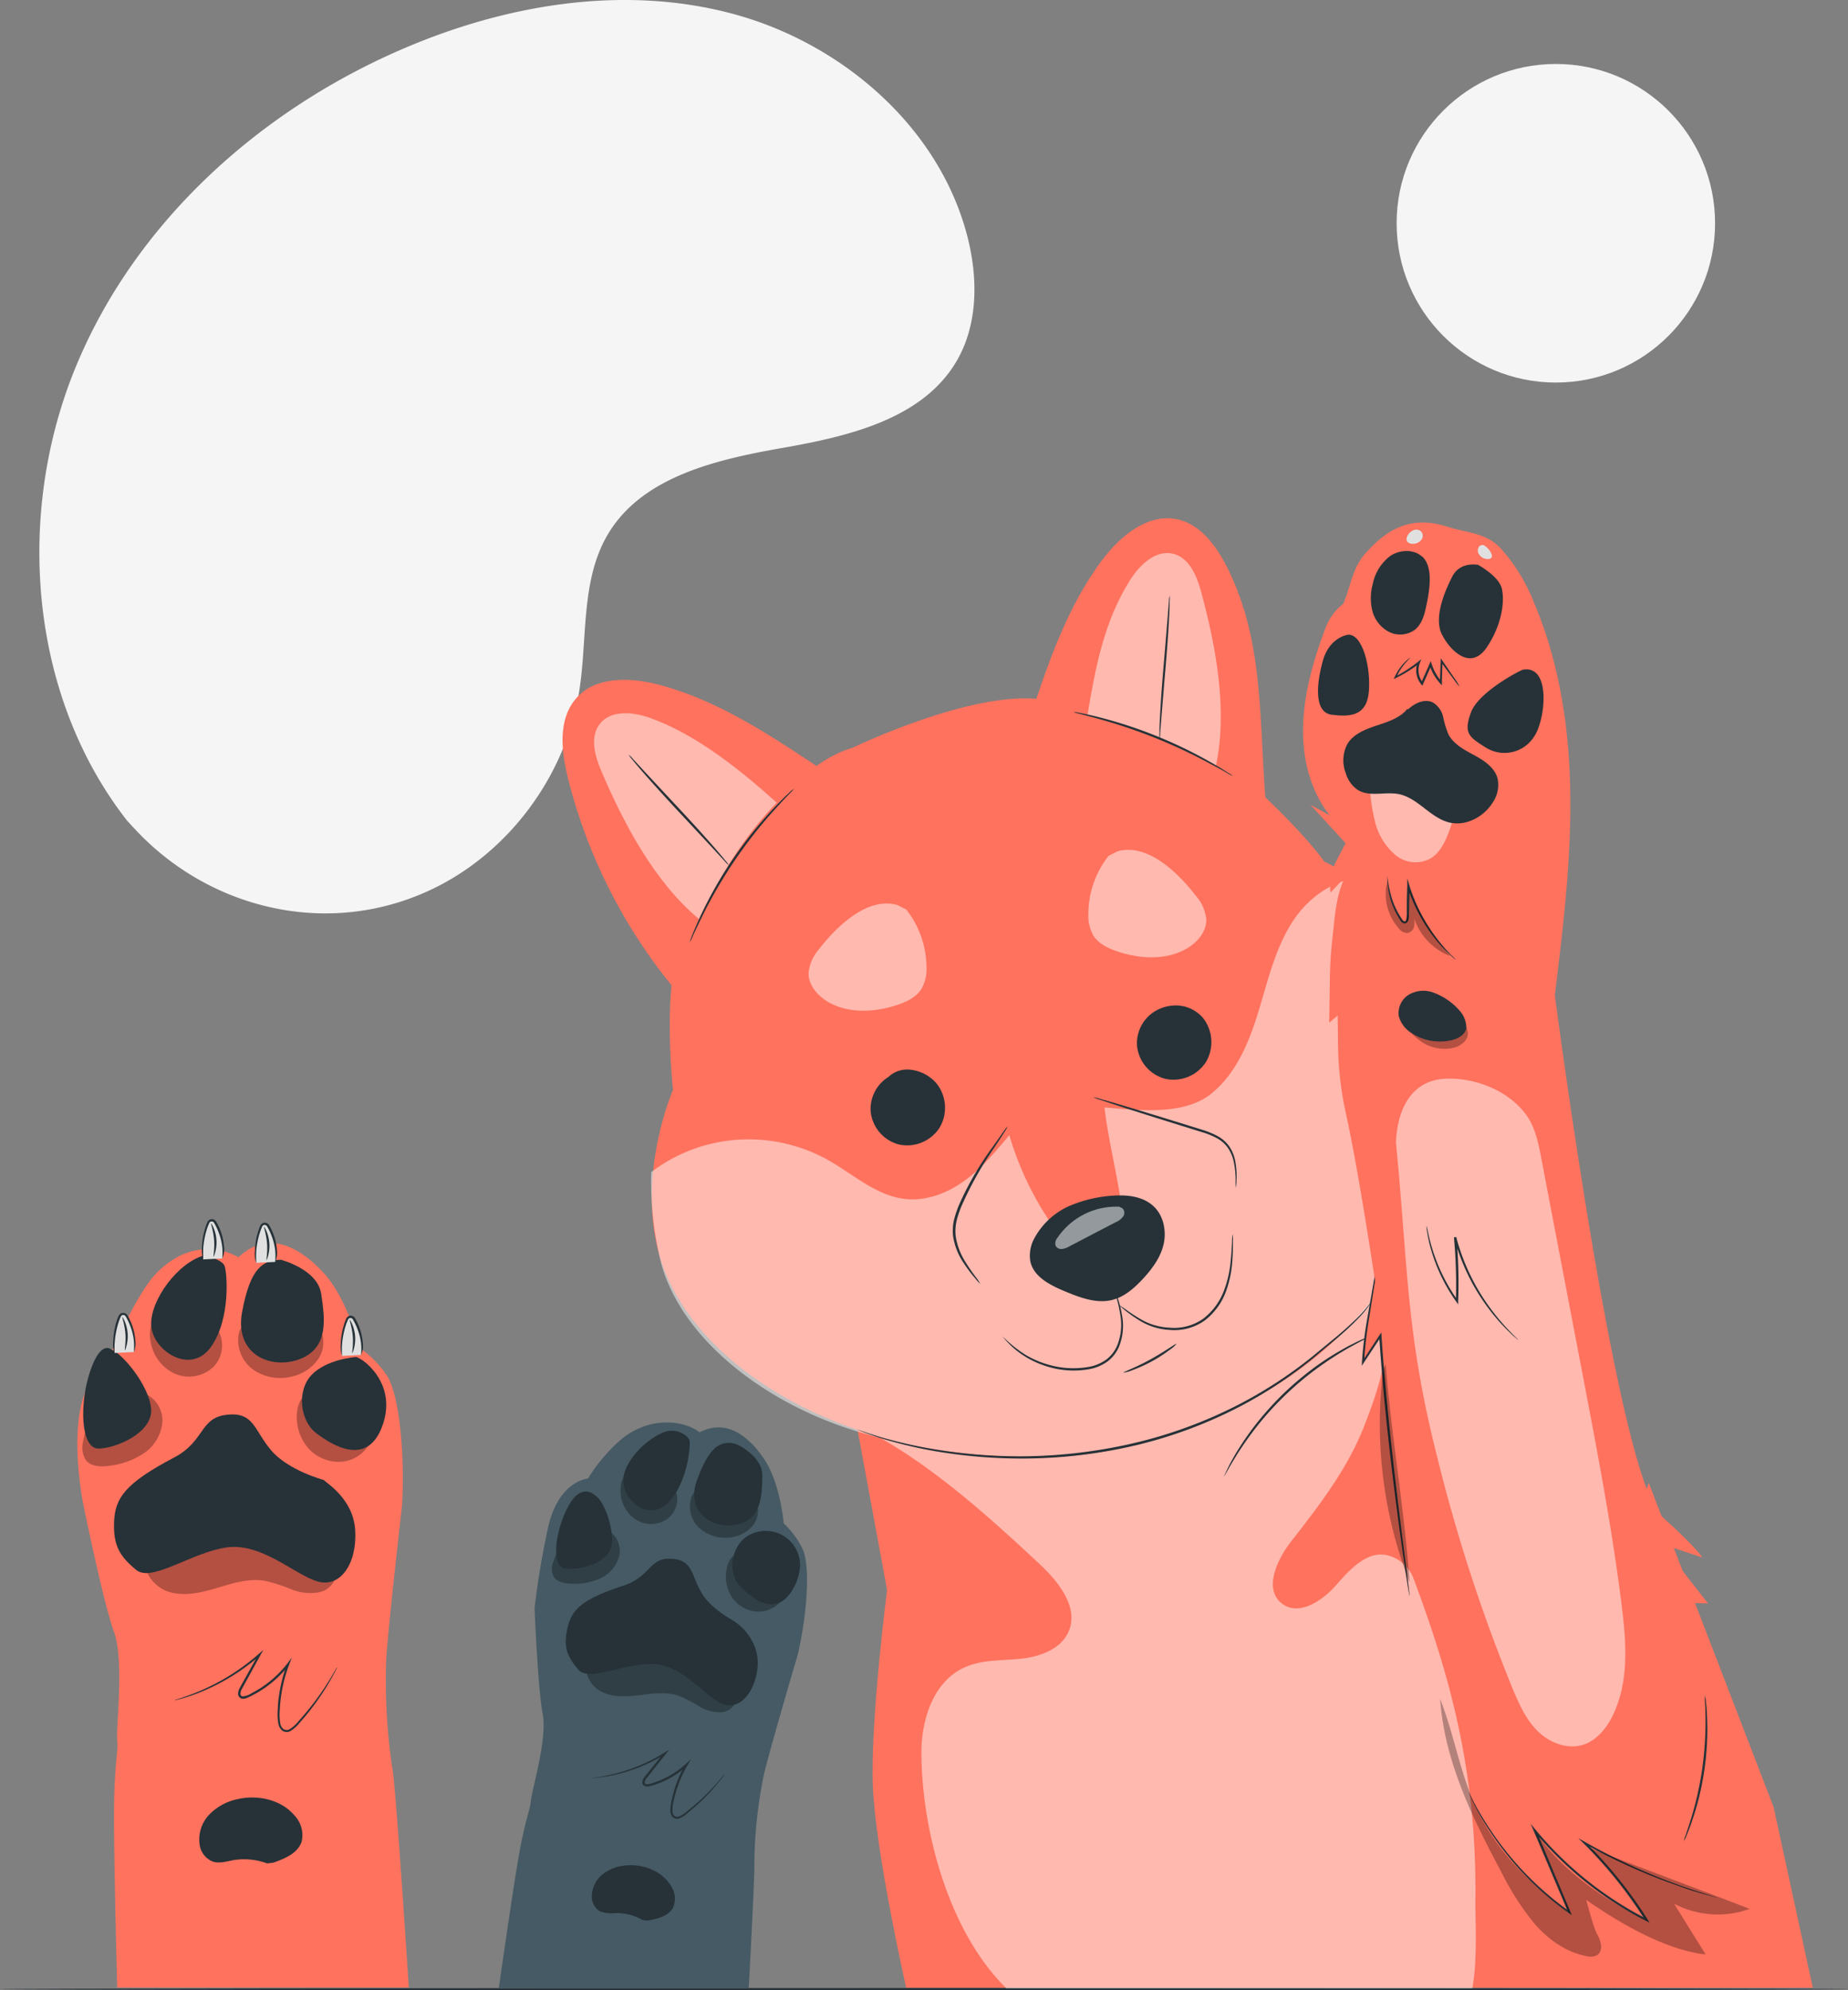 <svg xmlns="http://www.w3.org/2000/svg" width="471.154" height="507.236" viewBox="0 0 471.154 507.236">
  <rect x="0" y="0" width="471.154" height="507.236" fill="#808080" stroke="none"/>
  <g id="Dog_paw-pana" data-name="Dog paw-pana" transform="translate(-29.8 -38.065)">
    <g id="freepik--background-simple--inject-114" transform="translate(39.836 38.065)">
      <path id="Tracé_1798" data-name="Tracé 1798" d="M61.128,247.3,63.1,249.42c16.679,17.9,41.782,25.589,65.1,19.2a63.483,63.483,0,0,0,8.819-3.128c20.575-9.034,35.944-29.259,39.377-51.742,2.021-13.212.373-27.61,7.024-39.151,8.65-15.019,27.723-19.389,44.684-22.37s36.034-7.4,44.616-22.449c5.375-9.44,5.262-21.23,2.484-31.788C267.836,70.04,242.9,48.866,215.247,41.526s-57.365-2.36-83.564,8.853C94.893,66.087,62.8,94.928,47.668,132.306S36.206,215.508,61.128,247.3Z" transform="translate(-38.688 -38.065)" fill="#f5f5f5"/>
      <circle id="Ellipse_124" data-name="Ellipse 124" cx="40.596" cy="40.596" r="40.596" transform="translate(346.037 16.301)" fill="#f5f5f5"/>
    </g>
    <g id="freepik--Table--inject-114" transform="translate(29.8 544.714)">
      <path id="Tracé_1799" data-name="Tracé 1799" d="M500.954,456.824c0,.158-105.475.294-235.566.294S29.8,456.982,29.8,456.824s105.453-.294,235.588-.294S500.954,456.654,500.954,456.824Z" transform="translate(-29.8 -456.53)" fill="#263238"/>
    </g>
    <g id="freepik--paw-2--inject-114" transform="translate(156.98 400.584)">
      <path id="Tracé_1800" data-name="Tracé 1800" d="M227.306,360.994a21.885,21.885,0,0,0-4.732-6.346s-.881-10.276-4.946-16.34-10.163-10.965-17.481-6.335l.982-.565c-3.693-2.834-9.632-3.139-14.025-1.57a18.542,18.542,0,0,0-6,3.388,43.453,43.453,0,0,0-8.458,9.96s-7.159.452-9.994,11.755a205.213,205.213,0,0,0-3.614,21.3s.847,20.722,2.078,26.966-2.8,19.434-3.026,22.088-1.479,4.664-3.252,15.1-4.912,32.646-4.912,32.646h63.712s1.592-28.875,1.434-32.037a117.327,117.327,0,0,1,2.484-22.585c1.762-7.306,8.582-30.343,8.582-30.343C228.638,377.277,229.372,365.07,227.306,360.994Z" transform="translate(-149.93 -328.896)" fill="#455a64"/>
      <g id="Groupe_122" data-name="Groupe 122" transform="translate(13.53 27.118)" opacity="0.3">
        <path id="Tracé_1801" data-name="Tracé 1801" d="M176.217,353.317l-8.074-.406a17.537,17.537,0,0,0-5.838,8.277,4.765,4.765,0,0,0,0,3.794c.824,1.468,2.767,1.829,4.449,1.886a16.126,16.126,0,0,0,7.487-1.333,8.7,8.7,0,0,0,4.811-5.646,6,6,0,0,0-2.834-6.572Z" transform="translate(-161.911 -352.91)"/>
      </g>
      <g id="Groupe_123" data-name="Groupe 123" transform="translate(48.718 16.771)" opacity="0.3">
        <path id="Tracé_1802" data-name="Tracé 1802" d="M210.087,347.488l-2.823-2.259-9.7-1.366a4.631,4.631,0,0,0-2.326.068,3.478,3.478,0,0,0-1.841,2.258,7.5,7.5,0,0,0,1.931,7.543,9.8,9.8,0,0,0,7.543,2.586,8.864,8.864,0,0,0,5.872-2.654A6.087,6.087,0,0,0,210.087,347.488Z" transform="translate(-193.072 -343.747)"/>
      </g>
      <path id="Tracé_1803" data-name="Tracé 1803" d="M202.137,333.545a5.839,5.839,0,0,1,3.772.836c2.066,1.242,5.578,3.873,5.5,7.476-.1,5.093-.248,11.044-6.3,12.422s-13.551-2.834-10.276-11.53C197.383,335.973,199.563,333.895,202.137,333.545Z" transform="translate(-144.23 -328.3)" fill="#263238"/>
      <g id="Groupe_124" data-name="Groupe 124" transform="translate(31.025 11.285)" opacity="0.3">
        <path id="Tracé_1804" data-name="Tracé 1804" d="M191.2,344.344l-4.167-5a17.629,17.629,0,0,0-4.133-.452,5.883,5.883,0,0,0-3.806,1.457,6.075,6.075,0,0,0-1.671,4.133,8.853,8.853,0,0,0,3.58,7.679,7.351,7.351,0,0,0,8.3.056,6.324,6.324,0,0,0,1.9-7.871Z" transform="translate(-177.405 -338.889)"/>
      </g>
      <path id="Tracé_1805" data-name="Tracé 1805" d="M188.161,331.234a5.646,5.646,0,0,1,6.2,1.129,2.044,2.044,0,0,1,.542.824c.327,1.253-.463,11.021-5.556,16.024s-11.857-1.253-11.292-6.38C178.46,338.642,183.293,333.289,188.161,331.234Z" transform="translate(-146.3 -328.654)" fill="#263238"/>
      <path id="Tracé_1806" data-name="Tracé 1806" d="M172.785,345.452s-3.388-3.478-6.775,2.7-4.517,15.324-.96,15.934,11.733-1.378,12.049-6.335S174.784,346.547,172.785,345.452Z" transform="translate(-148.258 -326.882)" fill="#263238"/>
      <g id="Groupe_125" data-name="Groupe 125" transform="translate(57.882 33.476)" opacity="0.3">
        <path id="Tracé_1807" data-name="Tracé 1807" d="M212.912,363.735a65.8,65.8,0,0,0-6.629-4.517,3.806,3.806,0,0,0-1.762-.678c-1.412,0-2.405,1.389-2.834,2.722a9.734,9.734,0,0,0,.779,7.9,8.345,8.345,0,0,0,6.775,4.1,7.34,7.34,0,0,0,6.775-3.9Z" transform="translate(-201.187 -358.54)"/>
      </g>
      <path id="Tracé_1808" data-name="Tracé 1808" d="M219.915,362.214a8.774,8.774,0,0,0-13.607-7.408c-.237.169-.474.35-.7.542-3.388,2.959-4.009,8.9-1.061,12s9.3,8.65,13.743.486A12.625,12.625,0,0,0,219.915,362.214Z" transform="translate(-143.115 -325.734)" fill="#263238"/>
      <g id="Groupe_126" data-name="Groupe 126" transform="translate(22.262 55.367)" opacity="0.3">
        <path id="Tracé_1809" data-name="Tracé 1809" d="M190.034,378.834A23.488,23.488,0,0,0,174,379.963a7.9,7.9,0,0,0-3.749,2.925c-1.66,2.88.316,6.775,3.275,8.277s6.482,1.276,9.779.881,6.775-.9,9.881.147a32.232,32.232,0,0,1,5.195,2.665,10.163,10.163,0,0,0,5.533,1.558,4.517,4.517,0,0,0,4.2-3.388Z" transform="translate(-169.645 -377.926)"/>
      </g>
      <path id="Tracé_1810" data-name="Tracé 1810" d="M212.7,380.881a14.16,14.16,0,0,0-5.567-5.816c-2.258-1.321-5.714-3.693-7.5-6.775-2.778-4.743-2.146-8.334-7.747-8.639s-5.228,4.585-12.072,6.832c-10.942,3.58-13.336,6.222-14.387,11.044s.09,7.193,2.812,10.378,11.812-1.694,19.1-1.434,12.783,7.826,17.2,9.983,8.7-2.259,9.4-9.169a11.789,11.789,0,0,0-1.231-6.4Z" transform="translate(-147.976 -324.922)" fill="#263238"/>
      <path id="Tracé_1811" data-name="Tracé 1811" d="M185.206,442.9c2.484-.418,5.307-1.129,6.448-3.309a5.759,5.759,0,0,0-.474-5.364c-2.146-3.76-6.775-5.646-11.078-5.4a11.293,11.293,0,0,0-6.154,2.1,7.408,7.408,0,0,0-3.026,5.646,4.4,4.4,0,0,0,2.123,4.02,8.921,8.921,0,0,0,4.031.406,13.551,13.551,0,0,1,6.9,1.818" transform="translate(-147.218 -315.982)" fill="#263238"/>
      <path id="Tracé_1812" data-name="Tracé 1812" d="M170.79,410.06a8.682,8.682,0,0,1,1.423-.248c.937-.147,2.258-.384,4-.79a44.638,44.638,0,0,0,13.235-5.511l1.276-.791-.937,1.129-4.969,6.279a2.089,2.089,0,0,0-.4.836.486.486,0,0,0,.294.553,4.089,4.089,0,0,0,1.954-.35,22.393,22.393,0,0,0,8.176-4.743l1.423-1.3-.971,1.66a29.822,29.822,0,0,0-2.642,5.883,29.14,29.14,0,0,0-.8,2.936,10.161,10.161,0,0,0-.361,2.823,1.761,1.761,0,0,0,.44,1.129,1.129,1.129,0,0,0,1.05.271,6.3,6.3,0,0,0,2.123-1.287c1.321-1.039,2.507-2.044,3.546-3a59.777,59.777,0,0,0,4.652-4.811l1.129-1.366a3.124,3.124,0,0,1,.429-.463,2.789,2.789,0,0,1-.339.519,16.949,16.949,0,0,1-1.129,1.445,52.713,52.713,0,0,1-4.517,4.957c-1.039.982-2.258,2.021-3.535,3.083a6.685,6.685,0,0,1-2.258,1.412,1.649,1.649,0,0,1-1.5-.4,2.259,2.259,0,0,1-.61-1.434,11.134,11.134,0,0,1,.35-2.992c.215-.982.474-1.987.8-3a30.491,30.491,0,0,1,2.676-6l.44.361a23.282,23.282,0,0,1-4.2,3.049,22.734,22.734,0,0,1-4.189,1.818l-1.129.316a2.1,2.1,0,0,1-1.242,0,1.062,1.062,0,0,1-.666-1.129,2.518,2.518,0,0,1,.5-1.129l5.025-6.267.339.384a42.843,42.843,0,0,1-13.438,5.375,38.114,38.114,0,0,1-4.043.644c-.474.056-.836.068-1.073.09Z" transform="translate(-147.234 -319.354)" fill="#263238"/>
    </g>
    <g id="freepik--paw-1--inject-114" transform="translate(49.525 348.768)">
      <path id="Tracé_1813" data-name="Tracé 1813" d="M119.237,315.127a26.9,26.9,0,0,1,6.775,6.775c3.241,4.573,4.811,19.683,4.031,33.38,0,0-3.388,29.643-4.031,38.97a151.125,151.125,0,0,0,1.592,28.231c.824,3.839,4.167,55.649,4.167,55.649H57.422s-.824-30.7-.813-43.86,1.129-15.9.813-19.2,1.852-20.326-.847-27.678-7.837-32.624-7.837-32.624-3.309-16.374,0-26.842,5.138-6.866,5.138-6.866,6.64-16.419,12.286-23.545a22.381,22.381,0,0,1,6.369-5.409,16,16,0,0,1,15.809-.09h0c7.69-7.2,15.809-2.45,21.828,4.122S119.237,315.127,119.237,315.127Z" transform="translate(-47.268 -282.311)" fill="#ff725e"/>
      <g id="Groupe_127" data-name="Groupe 127" transform="translate(1.266 44.311)" opacity="0.3">
        <path id="Tracé_1814" data-name="Tracé 1814" d="M63.974,322.25a7.464,7.464,0,0,1,4.822,7.442,10.773,10.773,0,0,1-4.709,7.9,19.9,19.9,0,0,1-8.9,3.2c-2.078.282-4.517.248-5.849-1.378a5.872,5.872,0,0,1-.768-4.653A21.693,21.693,0,0,1,54,323.4" transform="translate(-48.389 -322.25)"/>
      </g>
      <g id="Groupe_128" data-name="Groupe 128" transform="translate(40.995 25.656)" opacity="0.3">
        <path id="Tracé_1815" data-name="Tracé 1815" d="M104.382,307.909a7.566,7.566,0,0,1-.373,7.78,10.987,10.987,0,0,1-6.651,4.461,12.083,12.083,0,0,1-9.768-1.6,9.271,9.271,0,0,1-3.941-8.842,4.3,4.3,0,0,1,1.8-3.072,5.759,5.759,0,0,1,2.834-.576l12.173-.327" transform="translate(-83.571 -305.73)"/>
      </g>
      <path id="Tracé_1816" data-name="Tracé 1816" d="M94.383,292.17s9.328,2.405,10.265,8.661,2,13.551-5.138,16.532-17.131-.666-15-11.993S89.844,292.306,94.383,292.17Z" transform="translate(-42.492 -281.826)" fill="#263238"/>
      <g id="Groupe_129" data-name="Groupe 129" transform="translate(18.496 22.23)" opacity="0.3">
        <path id="Tracé_1817" data-name="Tracé 1817" d="M80.566,308.042a7.9,7.9,0,0,1-.678,10.039,9.158,9.158,0,0,1-10.163,1.649,11,11,0,0,1-5.985-8.661,7.6,7.6,0,0,1,1.186-5.409,7.318,7.318,0,0,1,4.336-2.62,21.83,21.83,0,0,1,5.149-.3" transform="translate(-63.647 -302.696)"/>
      </g>
      <path id="Tracé_1818" data-name="Tracé 1818" d="M77.809,291.11s4.133,1.2,4.8,2.665,1.728,13.551-3.467,20.789-14.793.937-15.2-5.454S70.875,292.714,77.809,291.11Z" transform="translate(-45.115 -281.963)" fill="#263238"/>
      <path id="Tracé_1819" data-name="Tracé 1819" d="M55.829,312.532s-2.665-2.8-5.466,5.454-2.439,19.728,2.078,19.728,14.1-4.122,13.449-10.254S58.461,313.458,55.829,312.532Z" transform="translate(-47.098 -279.254)" fill="#263238"/>
      <g id="Groupe_130" data-name="Groupe 130" transform="translate(55.939 44.679)" opacity="0.3">
        <path id="Tracé_1820" data-name="Tracé 1820" d="M116.076,333.5a9.124,9.124,0,0,1-7.43,6.177,10.389,10.389,0,0,1-9.09-3.625,12.139,12.139,0,0,1-2.609-9.542c.26-1.739,1.129-3.693,2.913-3.93a4.789,4.789,0,0,1,2.258.452,83.107,83.107,0,0,1,9.034,4.144" transform="translate(-96.805 -322.576)"/>
      </g>
      <path id="Tracé_1821" data-name="Tracé 1821" d="M111.668,314.13c1.2-.135,10.66,6.267,6.934,17.187s-12.67,5.466-16.939,2.258-5.059-10.931-1.2-14.929S111.668,314.13,111.668,314.13Z" transform="translate(-40.715 -278.988)" fill="#263238"/>
      <g id="Groupe_131" data-name="Groupe 131" transform="translate(17.245 76.293)" opacity="0.3">
        <path id="Tracé_1822" data-name="Tracé 1822" d="M62.89,359.83a9.735,9.735,0,0,1,3.975-4.381,29.27,29.27,0,0,1,19.412-4.7l25.1,13.551a5.579,5.579,0,0,1-4.427,5.059,12.546,12.546,0,0,1-7.114-.757,41.254,41.254,0,0,0-6.911-2.191c-4.088-.632-8.176.711-12.139,1.886s-8.221,2.191-12.162.96S61.445,363.692,62.89,359.83Z" transform="translate(-62.539 -350.571)"/>
      </g>
      <path id="Tracé_1823" data-name="Tracé 1823" d="M109.022,343.782c.666.8,7.464,4.754,8,12.659.576,8.582-3.738,14.929-9.6,13.2s-14.195-9.9-23.127-8.673S65.2,370,61.2,366.705s-5.872-6-5.646-12.128,2.665-9.87,15.335-16.532c7.9-4.167,6.425-10.073,13.359-10.875s6.9,3.738,11.292,8.977S109.022,343.782,109.022,343.782Z" transform="translate(-46.199 -277.315)" fill="#263238"/>
      <path id="Tracé_1824" data-name="Tracé 1824" d="M111.862,314.776c.836-2.609-.181-6.606-1.784-9.271a.982.982,0,0,0-1.739.1,18.847,18.847,0,0,0-1.355,9.4" transform="translate(-39.565 -280.165)" fill="#e0e0e0"/>
      <path id="Tracé_1825" data-name="Tracé 1825" d="M107.039,315.032a8.3,8.3,0,0,1-.3-3.139,18.937,18.937,0,0,1,.44-3.388c.147-.632.327-1.287.553-1.965.124-.328.26-.666.407-1.005a1.254,1.254,0,0,1,1.129-.745,1.321,1.321,0,0,1,1.129.678c.181.316.35.644.508.96a14.526,14.526,0,0,1,.768,1.9,14.2,14.2,0,0,1,.689,3.388,5.5,5.5,0,0,1-.463,3.128,13.662,13.662,0,0,0,0-3.094,15.5,15.5,0,0,0-.779-3.241,16.6,16.6,0,0,0-.779-1.818c-.147-.3-.316-.61-.5-.915a.655.655,0,0,0-.632-.384.666.666,0,0,0-.61.4c-.147.316-.271.632-.4.96a19.57,19.57,0,0,0-.565,1.886,22.584,22.584,0,0,0-.553,3.32C106.938,313.835,107.107,315.021,107.039,315.032Z" transform="translate(-39.587 -280.195)" fill="#263238"/>
      <path id="Tracé_1826" data-name="Tracé 1826" d="M108.793,305.69a9.576,9.576,0,0,1,.644,8.548c-.169,0,.294-1.954.1-4.3S108.635,305.758,108.793,305.69Z" transform="translate(-39.319 -280.079)" fill="#263238"/>
      <path id="Tracé_1827" data-name="Tracé 1827" d="M92.512,293.776c.824-2.609-.181-6.606-1.8-9.271a.982.982,0,0,0-1.739.1,18.723,18.723,0,0,0-1.344,9.4" transform="translate(-42.067 -282.879)" fill="#e0e0e0"/>
      <path id="Tracé_1828" data-name="Tracé 1828" d="M87.66,294.03a7.769,7.769,0,0,1-.3-3.139,19.639,19.639,0,0,1,.429-3.388,17.3,17.3,0,0,1,.565-1.965c.113-.339.248-.678.4-1.016A1.276,1.276,0,0,1,91,284.454c.192.328.361.644.519.96a18.554,18.554,0,0,1,.768,1.9,14.126,14.126,0,0,1,.678,3.388,5.567,5.567,0,0,1-.452,3.128,15.131,15.131,0,0,0,0-3.094,14.828,14.828,0,0,0-.779-3.241,16.473,16.473,0,0,0-.768-1.818c-.158-.3-.327-.61-.5-.915a.711.711,0,0,0-.644-.384.689.689,0,0,0-.61.4c-.136.316-.271.644-.384.96a18.969,18.969,0,0,0-.576,1.9,22.405,22.405,0,0,0-.553,3.309C87.592,292.833,87.75,294.019,87.66,294.03Z" transform="translate(-42.093 -282.907)" fill="#263238"/>
      <path id="Tracé_1829" data-name="Tracé 1829" d="M89.443,284.69a9.621,9.621,0,0,1,.632,8.548c-.169,0,.294-1.942.1-4.3S89.274,284.758,89.443,284.69Z" transform="translate(-41.82 -282.793)" fill="#263238"/>
      <path id="Tracé_1830" data-name="Tracé 1830" d="M80.572,293c.836-2.609-.181-6.595-1.784-9.271a.982.982,0,0,0-1.739.1,18.892,18.892,0,0,0-1.355,9.407" transform="translate(-43.609 -282.979)" fill="#e0e0e0"/>
      <path id="Tracé_1831" data-name="Tracé 1831" d="M75.7,293.263a8.446,8.446,0,0,1-.3-3.151,18.824,18.824,0,0,1,.44-3.388c.147-.632.327-1.3.553-1.965.124-.339.26-.666.407-1.016a1.253,1.253,0,0,1,1.129-.734,1.3,1.3,0,0,1,1.129.678c.181.316.35.632.508.96a15.007,15.007,0,0,1,1.457,5.274,5.319,5.319,0,0,1-.463,3.128,13.551,13.551,0,0,0,0-3.083,15.427,15.427,0,0,0-.779-3.252,17.443,17.443,0,0,0-.768-1.818q-.237-.463-.508-.915a.678.678,0,0,0-.632-.384.666.666,0,0,0-.61.4c-.135.316-.271.644-.4.96a19.761,19.761,0,0,0-.565,1.9,22.582,22.582,0,0,0-.553,3.32C75.631,292.033,75.8,293.252,75.7,293.263Z" transform="translate(-43.637 -283.01)" fill="#263238"/>
      <path id="Tracé_1832" data-name="Tracé 1832" d="M77.483,283.92a9.542,9.542,0,0,1,.644,8.537c-.169,0,.294-1.942.1-4.3S77.325,284.01,77.483,283.92Z" transform="translate(-43.366 -282.892)" fill="#263238"/>
      <path id="Tracé_1833" data-name="Tracé 1833" d="M60.572,314.116c.836-2.609-.181-6.606-1.8-9.271a.971.971,0,0,0-1.728.1,18.847,18.847,0,0,0-1.355,9.4" transform="translate(-46.194 -280.25)" fill="#e0e0e0"/>
      <path id="Tracé_1834" data-name="Tracé 1834" d="M55.67,314.4a7.769,7.769,0,0,1-.3-3.139,18.7,18.7,0,0,1,.44-3.388,15.675,15.675,0,0,1,.553-1.965c.124-.339.248-.678.407-1.016a1.265,1.265,0,0,1,2.258-.056c.192.316.361.632.519.949a17.137,17.137,0,0,1,.768,1.9,13.551,13.551,0,0,1,.678,3.388,5.454,5.454,0,0,1-.384,3.071,14.466,14.466,0,0,0,0-3.083,15.425,15.425,0,0,0-.779-3.252,16.6,16.6,0,0,0-.779-1.818c-.147-.3-.316-.61-.5-.915a.689.689,0,0,0-.632-.384.655.655,0,0,0-.61.4c-.147.316-.282.644-.4.96a16.307,16.307,0,0,0-.565,1.9,21,21,0,0,0-.553,3.309C55.6,313.2,55.76,314.39,55.67,314.4Z" transform="translate(-46.227 -280.275)" fill="#263238"/>
      <path id="Tracé_1835" data-name="Tracé 1835" d="M57.453,305.07a9.644,9.644,0,0,1,.644,8.537c-.169,0,.282-1.942.1-4.3S57.283,305.138,57.453,305.07Z" transform="translate(-45.955 -280.159)" fill="#263238"/>
      <path id="Tracé_1836" data-name="Tracé 1836" d="M93.682,430.129c2.947-1.028,6.279-2.417,7.216-5.4a7.227,7.227,0,0,0-1.705-6.471c-3.388-4.156-9.452-5.511-14.68-4.3a13.957,13.957,0,0,0-7.1,3.851,9.181,9.181,0,0,0-2.552,7.543,5.432,5.432,0,0,0,3.388,4.517c1.615.508,3.388,0,5.025-.339a16.938,16.938,0,0,1,8.831.8" transform="translate(-43.711 -266.141)" fill="#263238"/>
      <path id="Tracé_1837" data-name="Tracé 1837" d="M69.18,393.059a2.257,2.257,0,0,1,.429-.158l1.276-.418c1.129-.373,2.733-.926,4.743-1.773a55.828,55.828,0,0,0,15.1-9.5l1.129-.994-.734,1.31-4.788,8.729a2.507,2.507,0,0,0-.316,1.129.655.655,0,0,0,.531.689,5.014,5.014,0,0,0,2.36-.847,27.022,27.022,0,0,0,4.641-3.026,28.161,28.161,0,0,0,4.427-4.517l1.129-1.513-.678,1.8a37.56,37.56,0,0,0-2.021,7.769,36.578,36.578,0,0,0-.361,3.783,12.647,12.647,0,0,0,.147,3.546,2.259,2.259,0,0,0,.8,1.321,1.468,1.468,0,0,0,1.4.124,7.9,7.9,0,0,0,2.349-2.044c1.4-1.547,2.642-3.038,3.715-4.427a71.764,71.764,0,0,0,4.686-6.866l1.129-1.942a4.085,4.085,0,0,1,.407-.655,3.872,3.872,0,0,1-.316.711c-.226.463-.576,1.129-1.05,1.987a62.826,62.826,0,0,1-4.517,6.99c-1.061,1.423-2.258,2.936-3.693,4.517a8.074,8.074,0,0,1-2.507,2.191,1.965,1.965,0,0,1-1.863-.158,2.823,2.823,0,0,1-1.016-1.592,13.235,13.235,0,0,1-.192-3.715,28.045,28.045,0,0,1,.35-3.839,38.4,38.4,0,0,1,2.033-7.9l.5.282a27.9,27.9,0,0,1-4.517,4.6,27.541,27.541,0,0,1-4.743,3.094c-.418.226-.836.418-1.253.61a2.552,2.552,0,0,1-1.479.294,1.265,1.265,0,0,1-1.005-1.242,3.388,3.388,0,0,1,.373-1.411l4.856-8.718.407.316a53.785,53.785,0,0,1-15.29,9.406,47.587,47.587,0,0,1-4.8,1.649c-.565.158-1.005.26-1.31.339S69.191,393.082,69.18,393.059Z" transform="translate(-44.436 -270.446)" fill="#263238"/>
    </g>
    <g id="freepik--Dog--inject-114" transform="translate(173.229 170.133)">
      <path id="Tracé_1838" data-name="Tracé 1838" d="M483.157,447.077l-31.833-82.638-6.866,19.6L386.8,258.606l-29.71-61.792L302.783,173.1l-61.747,21.862s-15.595,41.782-17.469,51.776,4.991,43.069,4.991,43.069l17.469,41.782,11.1,60.143s-4.235,32.85-3.636,49.687,8.5,51.674,8.5,51.674H493.14Z" transform="translate(-174.392 -118.58)" fill="#ff725e"/>
      <g id="Groupe_132" data-name="Groupe 132" transform="translate(81.178 197.73)" opacity="0.5">
        <path id="Tracé_1839" data-name="Tracé 1839" d="M403.426,454.084c.339-32.929-6.7-57.478-15.911-82.028a9.576,9.576,0,0,0-6.312-5.511c-5.206-1.445-9.745,3.478-13.28,7.543s-9.587,7.995-13.844,4.686c-4.732-3.681-1.265-11.168,2.428-15.9,7.137-9.124,14.319-18.452,18.531-29.247s8.492-23.432,3.139-33.708c-11.417,14.951-27.87,27.971-55.649,36.757-23.59,7.622-50.59,5.714-70.657,0,14.68,8.368,28.3,20.722,40.653,32.24,4.788,4.517,9.768,10.92,7.216,16.939-1.908,4.517-7.284,6.471-12.162,6.99s-10.005.181-14.477,2.259c-7.848,3.568-10.976,13.246-10.92,21.873.1,19.875,7.058,45.565,21.636,59.85H402.635C404.047,469.464,403.335,458.7,403.426,454.084Z" transform="translate(-251.87 -299.92)" fill="#fff"/>
      </g>
      <path id="Tracé_1840" data-name="Tracé 1840" d="M366.93,309.3a3.711,3.711,0,0,1-.463.282l-1.366.7c-.6.294-1.333.666-2.157,1.129s-1.8.949-2.812,1.57c-2.066,1.2-4.449,2.744-7.013,4.6a79.689,79.689,0,0,0-14.816,14.1,82.765,82.765,0,0,0-4.935,6.775c-.678.982-1.208,1.931-1.705,2.733s-.9,1.513-1.231,2.1l-.768,1.332c-.181.3-.282.463-.3.452a2.406,2.406,0,0,1,.2-.5l.666-1.4c.294-.6.666-1.332,1.129-2.157s.982-1.784,1.637-2.789a73.716,73.716,0,0,1,4.867-6.888,81.194,81.194,0,0,1,6.967-7.622,82.421,82.421,0,0,1,7.9-6.583,72.1,72.1,0,0,1,7.125-4.517c1.028-.61,2.01-1.073,2.857-1.5s1.6-.779,2.258-1.039l1.423-.6a2.563,2.563,0,0,1,.531-.181Z" transform="translate(-160.677 -100.977)" fill="#263238"/>
      <path id="Tracé_1841" data-name="Tracé 1841" d="M404.75,244.957a66.964,66.964,0,0,0-33.211-37.931s-4.178-6.29-17.5-18.7-37.739-20.993-55.626-22.709c-.711-.068-1.434-.113-2.179-.135-17.944-.463-45.057,12.647-45.057,12.647-17.244,4.777-39.738,37.355-44.04,50.206s-1.592,36.915-1.592,36.915-9.35,21.32-3.489,42.109c10.355,36.621,73.593,65.993,135.441,42.38S413.964,272.387,404.75,244.957Z" transform="translate(-177.38 -119.566)" fill="#ff725e"/>
      <g id="Groupe_133" data-name="Groupe 133" transform="translate(22.574 91.864)" opacity="0.5">
        <path id="Tracé_1842" data-name="Tracé 1842" d="M337.037,346.264c24.143-9.034,48.941-29.914,59.432-49.167,3.727-14.1,7.9-30,7.9-30L386.927,212.4a69.2,69.2,0,0,0-7.814-6.233c-6.03.937-11.665,5.149-15.188,10.333-4.664,6.866-6.572,15.154-8.977,23.093s-5.646,16.08-12.094,21.309c-6.911,5.646-18.407,4.314-27.282,3.568.858,8.108,3.693,18.8,4.517,26.91l-16.476,5A80.176,80.176,0,0,1,291.3,271.542c-3.467,4.144-6.967,8.322-11.292,11.507s-9.723,5.307-15.087,4.765c-7.509-.757-13.461-6.392-20.067-10.073a41.523,41.523,0,0,0-31.924-3.388A41.105,41.105,0,0,0,200,280.96a86.668,86.668,0,0,0,2.044,21.139c4.077,19.818,25.555,37.367,50.477,44.944C275.5,354.033,307.191,357.375,337.037,346.264Z" transform="translate(-199.973 -206.17)" fill="#fff"/>
      </g>
      <path id="Tracé_1843" data-name="Tracé 1843" d="M308.358,277.65a33.8,33.8,0,0,0-12.422,2.53,18.745,18.745,0,0,0-9.294,8.379,9.034,9.034,0,0,0-1.016,6c.9,3.918,5.082,5.985,8.786,7.532s8.018,3.218,12.06,2.2c3.038-.757,5.522-2.913,7.668-5.195,2.891-3.072,5.522-6.775,5.714-10.976s-1.773-10.547-11.5-10.468" transform="translate(-166.347 -105.068)" fill="#263238"/>
      <path id="Tracé_1844" data-name="Tracé 1844" d="M307.787,298.64a12.257,12.257,0,0,1,.678,1.807,31.4,31.4,0,0,1,1.321,5.127,14.241,14.241,0,0,1-.745,7.8,9.135,9.135,0,0,1-2.823,3.76,11.146,11.146,0,0,1-4.607,2.044A22.586,22.586,0,0,1,292,318.9a24.21,24.21,0,0,1-7.227-3.083,21.919,21.919,0,0,1-4.11-3.388,13.222,13.222,0,0,1-.949-1.073,1.684,1.684,0,0,1-.294-.406A32.1,32.1,0,0,0,285,315.466a24.664,24.664,0,0,0,7.126,2.9,22.585,22.585,0,0,0,9.361.237,10.851,10.851,0,0,0,4.381-1.92,8.774,8.774,0,0,0,2.676-3.523,14.15,14.15,0,0,0,.824-7.532,38.751,38.751,0,0,0-1.129-5.115,12.333,12.333,0,0,1-.452-1.875Z" transform="translate(-167.132 -102.355)" fill="#263238"/>
      <path id="Tracé_1845" data-name="Tracé 1845" d="M305.56,304.546c0-.113.644.248,1.626.937a47.988,47.988,0,0,0,4.257,2.755,16.25,16.25,0,0,0,7.114,2,12.907,12.907,0,0,0,8.571-2.326,16.273,16.273,0,0,0,5.3-7.261,28.661,28.661,0,0,0,1.649-7.295c.226-2.134.294-3.873.361-5.07a12.628,12.628,0,0,1,.147-1.875,10.656,10.656,0,0,1,.079,1.875c0,1.208,0,2.959-.169,5.115a28.028,28.028,0,0,1-1.558,7.453,16.5,16.5,0,0,1-5.454,7.532,13.381,13.381,0,0,1-9,2.405,16.2,16.2,0,0,1-7.284-2.179,37.725,37.725,0,0,1-4.2-2.936,12.513,12.513,0,0,0-1.434-1.129Z" transform="translate(-163.753 -103.936)" fill="#263238"/>
      <path id="Tracé_1846" data-name="Tracé 1846" d="M266.4,252.865a10.163,10.163,0,0,0-7.509-3.625,6.99,6.99,0,0,0-4.833,1.908h0a9.6,9.6,0,0,0-4.517,8.752,9.7,9.7,0,0,0,7.272,8.458,9.847,9.847,0,0,0,10.321-4.325A9.971,9.971,0,0,0,266.4,252.865Z" transform="translate(-170.995 -108.74)" fill="#263238"/>
      <path id="Tracé_1847" data-name="Tracé 1847" d="M326.542,238.01a9.136,9.136,0,0,0-7.216-3.23,10.378,10.378,0,0,0-5.127,1.513h0a9.565,9.565,0,0,0-4.517,8.752,9.678,9.678,0,0,0,7.272,8.447,9.836,9.836,0,0,0,10.31-4.314,9.971,9.971,0,0,0-.723-11.168Z" transform="translate(-163.223 -110.609)" fill="#263238"/>
      <g id="Groupe_134" data-name="Groupe 134" transform="translate(62.715 98.194)" opacity="0.5">
        <path id="Tracé_1848" data-name="Tracé 1848" d="M260.409,213.282l-2.259-1.129c-7.6-2.157-15.4,5.375-19.988,11.292a10.682,10.682,0,0,0-2.642,6.109c0,3.049,2.258,5.646,4.878,7.25,5.262,3.083,11.936,2.744,17.729.824,2.405-.8,4.867-1.976,6.211-4.133a10.355,10.355,0,0,0,1.253-5.556A24.041,24.041,0,0,0,260.409,213.282Z" transform="translate(-235.52 -211.776)" fill="#fff"/>
      </g>
      <g id="Groupe_135" data-name="Groupe 135" transform="translate(134.04 84.519)" opacity="0.5">
        <path id="Tracé_1849" data-name="Tracé 1849" d="M303.874,201.172l2.258-1.129c7.6-2.157,15.4,5.375,19.988,11.36a10.479,10.479,0,0,1,2.642,6.1c0,3.06-2.259,5.714-4.878,7.25-5.251,3.094-11.936,2.755-17.718.824-2.417-.8-4.878-1.976-6.222-4.122a10.265,10.265,0,0,1-1.242-5.567A23.962,23.962,0,0,1,303.874,201.172Z" transform="translate(-298.683 -199.666)" fill="#fff"/>
      </g>
      <path id="Tracé_1850" data-name="Tracé 1850" d="M275.081,302.2a9.257,9.257,0,0,1-1.22-1.321,36.25,36.25,0,0,1-2.959-3.919,16.577,16.577,0,0,1-2.721-6.775,11.936,11.936,0,0,1,.237-4.359,25.973,25.973,0,0,1,1.547-4.381,78.213,78.213,0,0,1,8.187-13.991l2.823-3.986a10.705,10.705,0,0,1,1.129-1.434,9.752,9.752,0,0,1-.9,1.558c-.61.982-1.536,2.371-2.676,4.1a88.273,88.273,0,0,0-7.9,13.98,25.254,25.254,0,0,0-1.524,4.28,11.64,11.64,0,0,0-.271,4.156,16.939,16.939,0,0,0,2.541,6.629,48.551,48.551,0,0,0,2.778,4.009A11.229,11.229,0,0,1,275.081,302.2Z" transform="translate(-168.597 -107.087)" fill="#263238"/>
      <path id="Tracé_1851" data-name="Tracé 1851" d="M336.167,278.574a13.6,13.6,0,0,1-.068-1.875,23.024,23.024,0,0,0-.542-5.048,9.746,9.746,0,0,0-1.366-3.162,8.176,8.176,0,0,0-2.925-2.586,20.5,20.5,0,0,0-4.122-1.626l-4.607-1.434c-6.312-1.965-12.015-3.76-16.137-5.093l-4.878-1.615a11.418,11.418,0,0,1-1.762-.666,12.217,12.217,0,0,1,1.829.452l4.935,1.423c4.144,1.231,9.881,2.981,16.193,4.935l4.607,1.434a21.773,21.773,0,0,1,4.212,1.705,8.616,8.616,0,0,1,3.06,2.789,9.959,9.959,0,0,1,1.366,3.331,20.9,20.9,0,0,1,.361,5.149,11.431,11.431,0,0,1-.09,1.4C336.2,278.36,336.167,278.586,336.167,278.574Z" transform="translate(-164.503 -107.934)" fill="#263238"/>
      <path id="Tracé_1852" data-name="Tracé 1852" d="M204.36,162.5c-7.126-1.852-15.809-2.134-20.733,3.309s-3.975,13.607-2.258,20.6a136.1,136.1,0,0,0,26.357,52.679l37.05-55.807C232.105,174.874,219.108,166.326,204.36,162.5Z" transform="translate(-179.983 -120.106)" fill="#ff725e"/>
      <g id="Groupe_136" data-name="Groupe 136" transform="translate(8.032 49.698)" opacity="0.5">
        <path id="Tracé_1853" data-name="Tracé 1853" d="M201.329,170.016c-4.325-1.536-9.937-2.089-12.772,1.524-2.563,3.275-1.3,8.04.327,11.88,5.759,13.551,13.653,28.446,24.945,37.852,5.477-11.292,11.857-21.456,19.829-29.654C224.445,183.307,213.028,174.16,201.329,170.016Z" transform="translate(-187.096 -168.829)" fill="#fff"/>
      </g>
      <path id="Tracé_1854" data-name="Tracé 1854" d="M220.489,206.411a6.866,6.866,0,0,1-1.073-1.061l-2.767-2.992c-2.428-2.62-5.646-6.053-9.192-9.858s-6.775-7.374-9.034-9.982c-1.129-1.31-2.033-2.371-2.631-3.128a7.048,7.048,0,0,1-.892-1.208,6.776,6.776,0,0,1,1.061,1.05l2.767,3,9.192,9.858c3.6,3.851,6.775,7.374,9.034,9.982,1.129,1.3,2.021,2.371,2.631,3.128a7.906,7.906,0,0,1,.9,1.208Z" transform="translate(-178.055 -117.924)" fill="#263238"/>
      <path id="Tracé_1855" data-name="Tracé 1855" d="M336.978,139.782c-2.959-6.572-7.385-13.63-14.5-14.8s-13.878,4.381-18.316,10.208c-9.2,12.139-14.127,26.9-18.892,41.364l60.347,20.405C343.968,176.144,345.1,157.828,336.978,139.782Z" transform="translate(-166.376 -124.82)" fill="#ff725e"/>
      <g id="Groupe_137" data-name="Groupe 137" transform="translate(133.823 8.873)" opacity="0.5">
        <path id="Tracé_1856" data-name="Tracé 1856" d="M309.353,139.569c2.45-3.885,6.516-7.792,10.976-6.708,4.043.982,6,5.511,7.092,9.52,3.851,14.183,6.855,30.2,3.817,44.571-9.565-5.646-20.733-9.689-32.748-12.964C300.523,161.758,302.736,150.071,309.353,139.569Z" transform="translate(-298.49 -132.677)" fill="#fff"/>
      </g>
      <path id="Tracé_1857" data-name="Tracé 1857" d="M314.808,178.808a6.639,6.639,0,0,1-.056-1.445c0-.926,0-2.258.124-3.918.147-3.309.474-7.9.9-12.919s.79-9.463,1.073-12.885c.124-1.558.226-2.868.3-3.907a7.58,7.58,0,0,1,.181-1.434,6.638,6.638,0,0,1,0,1.445c0,.926,0,2.258-.124,3.918-.147,3.32-.474,7.9-.9,12.919s-.79,9.463-1.073,12.885c-.124,1.558-.226,2.868-.3,3.907a6.56,6.56,0,0,1-.124,1.434Z" transform="translate(-162.567 -122.561)" fill="#263238"/>
      <path id="Tracé_1858" data-name="Tracé 1858" d="M377.635,301.52a6.99,6.99,0,0,1-.745,1.253,25.666,25.666,0,0,1-2.71,3.207c-1.253,1.31-2.868,2.846-4.822,4.517-.971.847-2.033,1.739-3.173,2.665l-3.546,2.981a109.25,109.25,0,0,1-19.1,12.5,115.092,115.092,0,0,1-26.221,9.655,127.423,127.423,0,0,1-27.757,3.32,131.17,131.17,0,0,1-22.766-1.8,110.551,110.551,0,0,1-14.974-3.614c-1.716-.576-3.06-1.028-3.941-1.389l-1.016-.407-.339-.147a1.816,1.816,0,0,1,.361.09l1.028.35c.9.327,2.258.745,3.975,1.287a118.824,118.824,0,0,0,14.974,3.388,133.8,133.8,0,0,0,22.687,1.671,129.213,129.213,0,0,0,27.632-3.388,116.433,116.433,0,0,0,26.108-9.553,112.461,112.461,0,0,0,19.084-12.343l6.776-5.578c1.965-1.671,3.6-3.173,4.878-4.449a30.619,30.619,0,0,0,2.778-3.117C377.375,301.949,377.612,301.5,377.635,301.52Z" transform="translate(-171.382 -101.983)" fill="#263238"/>
      <g id="Groupe_138" data-name="Groupe 138" transform="translate(125.631 175.443)" opacity="0.5">
        <path id="Tracé_1859" data-name="Tracé 1859" d="M307.6,280.2a18.136,18.136,0,0,0-15.809,7.9,2.258,2.258,0,0,0-.5,2.01,1.615,1.615,0,0,0,1.637.869,4.675,4.675,0,0,0,1.852-.655l11.9-6.2a4.224,4.224,0,0,0,1.965-1.615c.4-.768.09-1.942-.757-2.1" transform="translate(-291.236 -280.183)" fill="#fff"/>
      </g>
      <path id="Tracé_1860" data-name="Tracé 1860" d="M336.009,184.869a9.219,9.219,0,0,1-1.547-.8c-.96-.553-2.371-1.344-4.133-2.258a135.113,135.113,0,0,0-28.841-11.575c-1.92-.531-3.478-.937-4.517-1.208a8.777,8.777,0,0,1-1.671-.486,10.735,10.735,0,0,1,1.716.26c1.129.2,2.688.542,4.63,1.028a114.709,114.709,0,0,1,28.886,11.654c1.739.994,3.117,1.841,4.054,2.462A9.969,9.969,0,0,1,336.009,184.869Z" transform="translate(-165.079 -119.169)" fill="#263238"/>
      <path id="Tracé_1861" data-name="Tracé 1861" d="M320.128,311.151a7.306,7.306,0,0,1-1.705,1.513,36.519,36.519,0,0,1-4.619,2.97,37.767,37.767,0,0,1-5,2.258,7.9,7.9,0,0,1-2.2.6c-.056-.169,3.2-1.333,6.922-3.388S320.015,310.982,320.128,311.151Z" transform="translate(-163.619 -100.739)" fill="#263238"/>
      <path id="Tracé_1862" data-name="Tracé 1862" d="M235.282,185.85a9.677,9.677,0,0,1-1.253,1.389c-.847.87-2.044,2.134-3.489,3.738A119.623,119.623,0,0,0,211.715,218.7c-.949,1.931-1.694,3.512-2.191,4.607a11.035,11.035,0,0,1-.824,1.683,11.3,11.3,0,0,1,.621-1.762c.429-1.129,1.129-2.744,2.021-4.709a105.019,105.019,0,0,1,18.892-27.825c1.491-1.57,2.733-2.8,3.625-3.614a12.647,12.647,0,0,1,1.423-1.231Z" transform="translate(-176.272 -116.932)" fill="#263238"/>
      <path id="Tracé_1863" data-name="Tracé 1863" d="M447.879,439.181a2.283,2.283,0,0,1-.655-.147l-1.9-.508c-1.649-.463-4.065-1.129-7.1-2.258a147.055,147.055,0,0,1-24.346-10.931l.294-.4A109.7,109.7,0,0,1,430.128,444.7l.542.881-.915-.474a88.985,88.985,0,0,1-15.809-10.265,90.992,90.992,0,0,1-12.738-12.614l.486-.3,8.808,20.9.35.836-.734-.519a78.82,78.82,0,0,1-20.259-21.026,61.932,61.932,0,0,1-5.319-9.768l.1.158c.068.135.147.294.26.5l.994,1.908c.9,1.671,2.259,4.1,4.212,7.035a79.734,79.734,0,0,0,20.27,20.835l-.384.3c-2.7-6.358-5.646-13.382-8.853-20.88l-.768-1.807,1.253,1.513a89.831,89.831,0,0,0,28.389,22.743l-.373.406a111.083,111.083,0,0,0-15.809-19.717l-1.333-1.31,1.626.926a155.081,155.081,0,0,0,24.188,11.1c3.026,1.073,5.42,1.829,7.058,2.349l1.863.576Z" transform="translate(-153.546 -87.659)" fill="#263238"/>
      <path id="Tracé_1864" data-name="Tracé 1864" d="M364.432,291.63c-.915,7.9-3.388,18.8-3.772,26.673l4.415-6.719c1.321,20.53,4.517,45.9,7.442,66.264" transform="translate(-156.632 -103.261)" fill="#ff725e"/>
      <path id="Tracé_1865" data-name="Tracé 1865" d="M372.593,377.868a.755.755,0,0,1-.068-.26,7.357,7.357,0,0,0-.136-.757c-.124-.711-.282-1.694-.474-2.925-.4-2.541-.937-6.222-1.57-10.784-1.253-9.113-2.88-21.727-4.212-35.707-.519-5.522-.949-10.852-1.265-15.809l.519.135c-1.558,2.338-3.038,4.585-4.438,6.708l-.531.79.056-.949a101.324,101.324,0,0,1,1.321-10.942c.565-3.218,1.062-6.041,1.468-8.39s.723-4.156.915-5.409c.09-.587.169-1.061.226-1.434a3.076,3.076,0,0,1,.1-.486,1.512,1.512,0,0,1,0,.5,14.326,14.326,0,0,1-.147,1.445c-.135,1.265-.4,3.105-.768,5.443s-.824,5.172-1.344,8.4a103.16,103.16,0,0,0-1.231,10.9l-.474-.158,4.393-6.719.463-.7.056.836c.327,4.946.768,10.265,1.287,15.809,1.333,13.969,2.891,26.582,4.043,35.707.576,4.517,1.039,8.21,1.378,10.807.147,1.242.271,2.258.361,2.947l.079.768A1.13,1.13,0,0,1,372.593,377.868Z" transform="translate(-156.663 -103.258)" fill="#263238"/>
      <g id="Groupe_139" data-name="Groupe 139" transform="translate(223.745 300.932)" opacity="0.3">
        <path id="Tracé_1866" data-name="Tracé 1866" d="M385.889,415.7c-3.23-8.255-4.517-16.126-7.769-24.392,1.073,15.753,8.243,30.377,15.708,44.289a67.552,67.552,0,0,0,8.481,13.122c3.455,3.907,7.9,7.1,13.077,8.1a3.749,3.749,0,0,0,2.767-.26c1.637-1.073.982-3.6,0-5.308s-2.778-8.752-2.778-8.752c8.356,5.849,20.326,12.839,30.433,13.9q-4.031-6.448-8.04-12.919a24.007,24.007,0,0,0,19.265,1.31c-12.817-4.957-28.062-10.615-40.867-15.572a96.993,96.993,0,0,1,14.533,18.4c-9.8-4.517-22.088-12.772-28.479-22.822,3.76,8.4,7.747,17.492,8.548,20.925-11.71-9.034-20.213-17.515-25.408-31.325" transform="translate(-378.12 -391.31)"/>
      </g>
      <path id="Tracé_1867" data-name="Tracé 1867" d="M356.07,257.82a87.046,87.046,0,0,0,2.078,18.87c6.617,29.722,18.124,119.7,19.062,120.829,1.129,1.355,73.209,3.76,73.209,3.76l-11.789-15.121,10.344,3.388s-1.9-2.925-10.344-10.445c-11.292-10.05-27.271-132.867-27.271-132.867h0c2.055-16.769,4.11-33.584,3.952-50.466s-2.609-33.877-9.26-49.54a45.665,45.665,0,0,0-8.548-13.912c-3.806-3.986-8.435-3.817-13.788-5.522-9.6-3.049-15.73,1.332-20.665,6.888-3.388,3.783-3.636,8.221-5.646,12.839a13.89,13.89,0,0,0-4.664,6.583c-2.913,7.735-5.217,15.809-5.545,24.019s1.6,16.758,6.775,23.3l-4.912-2.71,8.955,9.824-2.258,4.3a13.742,13.742,0,0,0-1.592,8.255l3.7-3.93c-2.258,4.709-2.53,9.226-3.286,16.34-.35,3.184-.531,6.392-.576,9.587l-.158,11.146L356,251.429Z" transform="translate(-158.377 -124.694)" fill="#ff725e"/>
      <g id="Groupe_140" data-name="Groupe 140" transform="translate(212.475 142.82)" opacity="0.5">
        <path id="Tracé_1868" data-name="Tracé 1868" d="M381.194,251.3c7.521-.169,15.583,3.139,20.01,9.034,2.417,3.23,3.23,7.295,3.986,11.225q5.42,28.389,10.852,56.767c3.614,18.926,7.227,37.875,9.621,56.982,1.2,9.52,1.987,19.615-2.259,28.3-1.615,3.32-4.189,6.5-7.826,7.532-4.031,1.129-8.458-.711-11.383-3.636s-4.641-6.775-6.222-10.536a422.825,422.825,0,0,1-19.2-58.788c-8.1-31.72-7.464-48.083-10.638-80.605C368.23,267.584,367.8,251.594,381.194,251.3Z" transform="translate(-368.14 -251.295)" fill="#fff"/>
      </g>
      <path id="Tracé_1869" data-name="Tracé 1869" d="M375.491,133.62c-2.134-1.942-5.714-1.75-8.108-.113a11.936,11.936,0,0,0-4.427,7.137,13.552,13.552,0,0,0-.113,6.775,8.4,8.4,0,0,0,4.144,5.353,6.369,6.369,0,0,0,6.685-.463c1.671-1.333,2.36-3.489,2.812-5.545.881-4.02,2.123-10.491-.994-13.2" transform="translate(-156.398 -123.863)" fill="#263238"/>
      <path id="Tracé_1870" data-name="Tracé 1870" d="M358.264,151.11c-.361,0-4.867.79-6.493,6.651s-2.326,13.19,2.315,13.754,8.819.327,9.4-5.748S361.979,150.986,358.264,151.11Z" transform="translate(-157.94 -121.422)" fill="#263238"/>
      <path id="Tracé_1871" data-name="Tracé 1871" d="M387.812,135.34c-.271,0-4.6-.87-6.572,2.992s-4.8,10.57-2.609,14.827,7.329,9.192,11.371,3.275,4.652-12.117,3.839-15.177S387.812,135.34,387.812,135.34Z" transform="translate(-154.412 -123.471)" fill="#263238"/>
      <path id="Tracé_1872" data-name="Tracé 1872" d="M398.447,159.009c-.587.09-11.383,5.646-13.291,10.931s-.519,6.188,3.772,8.9a8.944,8.944,0,0,0,12.3-2.71C404.127,172.074,405.753,157.767,398.447,159.009Z" transform="translate(-153.574 -120.411)" fill="#263238"/>
      <g id="Groupe_141" data-name="Groupe 141" transform="translate(205.688 65.237)" opacity="0.5">
        <path id="Tracé_1873" data-name="Tracé 1873" d="M383.439,188.857c-.8-1.468-2.428-2.067-3.918-2.552l-9.486-3.094c-1.9-.621-4.167-1.129-5.646.3l-2.258.621a52.862,52.862,0,0,0,1.412,10.445,16.2,16.2,0,0,0,5.228,8.6,8,8,0,0,0,9.034.847c2.925-1.818,4.291-5.646,5.443-9.124C383.8,192.945,384.421,190.653,383.439,188.857Z" transform="translate(-362.13 -182.591)" fill="#fff"/>
      </g>
      <path id="Tracé_1874" data-name="Tracé 1874" d="M372.577,168.081c-1.852,2.315-4.923,3.286-7.792,4.235s-5.906,2.134-7.464,4.652a8.932,8.932,0,0,0-.44,7.487,7.712,7.712,0,0,0,3.218,4.381c2.993,1.716,6.855.294,10.265.96,4.946.971,8.1,6.132,13.02,7.261,4.223.971,8.74-1.513,10.976-5.138a7.9,7.9,0,0,0,1.186-6.245c-.8-2.7-3.388-4.427-5.94-5.8s-5.24-2.8-6.55-5.3a23.854,23.854,0,0,1-1.344-4.427,5.737,5.737,0,0,0-2.631-3.7c-2.1-1.028-4.664.169-6.324,1.784" transform="translate(-157.2 -119.49)" fill="#263238"/>
      <g id="Groupe_142" data-name="Groupe 142" transform="translate(213.118 121.236)" opacity="0.3">
        <path id="Tracé_1875" data-name="Tracé 1875" d="M384.779,238.955q-2.981-3.489-6.2-6.775l-9.87,5.443a18.622,18.622,0,0,0,5.77,6.685,10.389,10.389,0,0,0,8.6,1.513c1.716-.531,3.388-1.908,3.331-3.647A5.352,5.352,0,0,0,384.779,238.955Z" transform="translate(-368.71 -232.18)"/>
      </g>
      <path id="Tracé_1876" data-name="Tracé 1876" d="M377.786,232a7.317,7.317,0,0,0-6.38.429,5.443,5.443,0,0,0-2.609,5.511A7.148,7.148,0,0,0,372,242.21a13.167,13.167,0,0,0,10.016,1.908c1.784-.384,3.681-1.4,3.986-3.139a6.606,6.606,0,0,0-1.389-4.065A16.272,16.272,0,0,0,377.786,232" transform="translate(-155.588 -111.037)" fill="#263238"/>
      <path id="Tracé_1877" data-name="Tracé 1877" d="M383.693,226.928a2.434,2.434,0,0,1-.373-.271c-.226-.192-.587-.474-1.005-.87a36.757,36.757,0,0,1-3.388-3.557,41.216,41.216,0,0,1-7.634-14.149l.576-.079h0c0,1.57-.079,3.105-.124,4.585,0,.745,0,1.468-.068,2.179v1.061a2.755,2.755,0,0,1-.192,1.129,1.344,1.344,0,0,1-.373.519.892.892,0,0,1-.689.158,1.457,1.457,0,0,1-.892-.734c-.35-.553-.689-1.129-.971-1.637a21.751,21.751,0,0,1-1.355-3.117,19.92,19.92,0,0,1-.994-4.811,12.252,12.252,0,0,1,0-1.332,1.357,1.357,0,0,1,0-.463A27.408,27.408,0,0,0,367.6,212a22.155,22.155,0,0,0,1.389,3.038c.294.519.621,1.039.971,1.581s.813.711,1.028.135a7.124,7.124,0,0,0,.169-1.976V212.6c0-1.491.068-3.026.113-4.6h0v-1.807l.531,1.728a43.183,43.183,0,0,0,7.4,14.07c1.265,1.6,2.394,2.823,3.184,3.659a11.951,11.951,0,0,1,1.31,1.276Z" transform="translate(-155.917 -114.387)" fill="#263238"/>
      <path id="Tracé_1878" data-name="Tracé 1878" d="M384.456,163.7a11.486,11.486,0,0,1-1.366-1.683l-3.467-4.686.418-.124c0,1.649-.079,3.489-.124,5.454v.689l-.463-.508a12.873,12.873,0,0,1-2.71-4.709h.542c-.361.824-.745,1.683-1.129,2.563l-1.039,2.315-.192.429-.294-.361a5.646,5.646,0,0,1-.87-5.646l.418.316a33.494,33.494,0,0,1-6.03,3.749l-.519.26.237-.519a13.337,13.337,0,0,1,2.665-3.862,8.483,8.483,0,0,1,.949-.847c.226-.181.35-.26.373-.248s-.44.44-1.129,1.253a14.182,14.182,0,0,0-2.451,3.862l-.282-.26a37.082,37.082,0,0,0,5.872-3.817l.813-.644-.384.96a5.115,5.115,0,0,0,.8,5.048l-.486.068,1.028-2.315,1.129-2.563.316-.7.226.723a12.67,12.67,0,0,0,2.563,4.517l-.474.169c.079-1.976.147-3.806.215-5.454v-.689l.384.553L383.3,161.8A15.643,15.643,0,0,1,384.456,163.7Z" transform="translate(-155.731 -120.754)" fill="#263238"/>
      <path id="Tracé_1879" data-name="Tracé 1879" d="M374.178,127.784a1.965,1.965,0,0,0-2.326,0,2.71,2.71,0,0,0-1.287,1.784,1.039,1.039,0,0,0,.294,1.028,1.9,1.9,0,0,0,1.434.407,2.642,2.642,0,0,0,2.033-1.039,1.671,1.671,0,0,0-.147-2.179Z" transform="translate(-155.357 -124.486)" fill="#e0e0e0"/>
      <path id="Tracé_1880" data-name="Tracé 1880" d="M390.1,133.164a4.4,4.4,0,0,0-1.807-2.146.79.79,0,0,0-.644-.147c-.181.068-.587.2-.689.361a1.9,1.9,0,0,0-.26,1.57,2.642,2.642,0,0,0,2.71,1.626,1.016,1.016,0,0,0,.7-.339A.96.96,0,0,0,390.1,133.164Z" transform="translate(-153.276 -124.04)" fill="#e0e0e0"/>
      <g id="Groupe_143" data-name="Groupe 143" transform="translate(208.362 215.64)" opacity="0.3">
        <path id="Tracé_1881" data-name="Tracé 1881" d="M365.381,316.954a111.478,111.478,0,0,0,6.7,54.407c-1.3-18.734-4.517-36.328-6.1-55.581" transform="translate(-364.498 -315.78)"/>
      </g>
      <g id="Groupe_144" data-name="Groupe 144" transform="translate(209.861 92.925)" opacity="0.3">
        <path id="Tracé_1882" data-name="Tracé 1882" d="M382.25,225.754a63.973,63.973,0,0,1-10.581-17.3,26.252,26.252,0,0,1-.373,7.148c-.068.486,0,1.479-.508,1.57s-1.129-.757-1.344-1.129a20.53,20.53,0,0,1-3.264-8.932l-.237,1.039a13.3,13.3,0,0,0,3.264,10.626,2.823,2.823,0,0,0,2.146,1.129,2.078,2.078,0,0,0,1.683-1.547,5.837,5.837,0,0,0,0-2.383,15.459,15.459,0,0,0,9.215,9.779Z" transform="translate(-365.826 -207.11)"/>
      </g>
      <path id="Tracé_1883" data-name="Tracé 1883" d="M398.46,313.6a2.7,2.7,0,0,1-.5-.384c-.3-.26-.779-.644-1.332-1.186a48.072,48.072,0,0,1-4.517-4.856,52.3,52.3,0,0,1-10.028-19.683l.576-.1c.079.96.158,1.987.248,3.015a127.533,127.533,0,0,1,.2,13.336v.8l-.452-.655a43.757,43.757,0,0,1-6.538-13.607,37.67,37.67,0,0,1-.926-4.212c-.079-.5-.113-.881-.147-1.129a2.051,2.051,0,0,1,0-.4,11.031,11.031,0,0,1,.35,1.5c.2.982.531,2.405,1.061,4.156a45.836,45.836,0,0,0,6.572,13.382l-.5.147c.124-4.077.068-8.571-.248-13.269-.09-1.028-.169-2.044-.237-3l.565-.1a53.853,53.853,0,0,0,9.779,19.581,55.225,55.225,0,0,0,4.359,4.946c.531.565.982.971,1.265,1.265A3.391,3.391,0,0,1,398.46,313.6Z" transform="translate(-154.773 -104.177)" fill="#263238"/>
      <path id="Tracé_1884" data-name="Tracé 1884" d="M438.515,390.59a7.124,7.124,0,0,1,.248,1.468c.124.96.226,2.338.3,4.043a72.27,72.27,0,0,1-3.828,26.368c-.553,1.615-1.062,2.913-1.445,3.783a6.7,6.7,0,0,1-.655,1.344,7.755,7.755,0,0,1,.44-1.423c.316-.9.757-2.258,1.265-3.839a84.94,84.94,0,0,0,2.959-12.952,86.343,86.343,0,0,0,.858-13.269c0-1.694-.079-3.083-.135-4.031a8.032,8.032,0,0,1-.011-1.491Z" transform="translate(-147.265 -90.471)" fill="#263238"/>
    </g>
  </g>
</svg>
